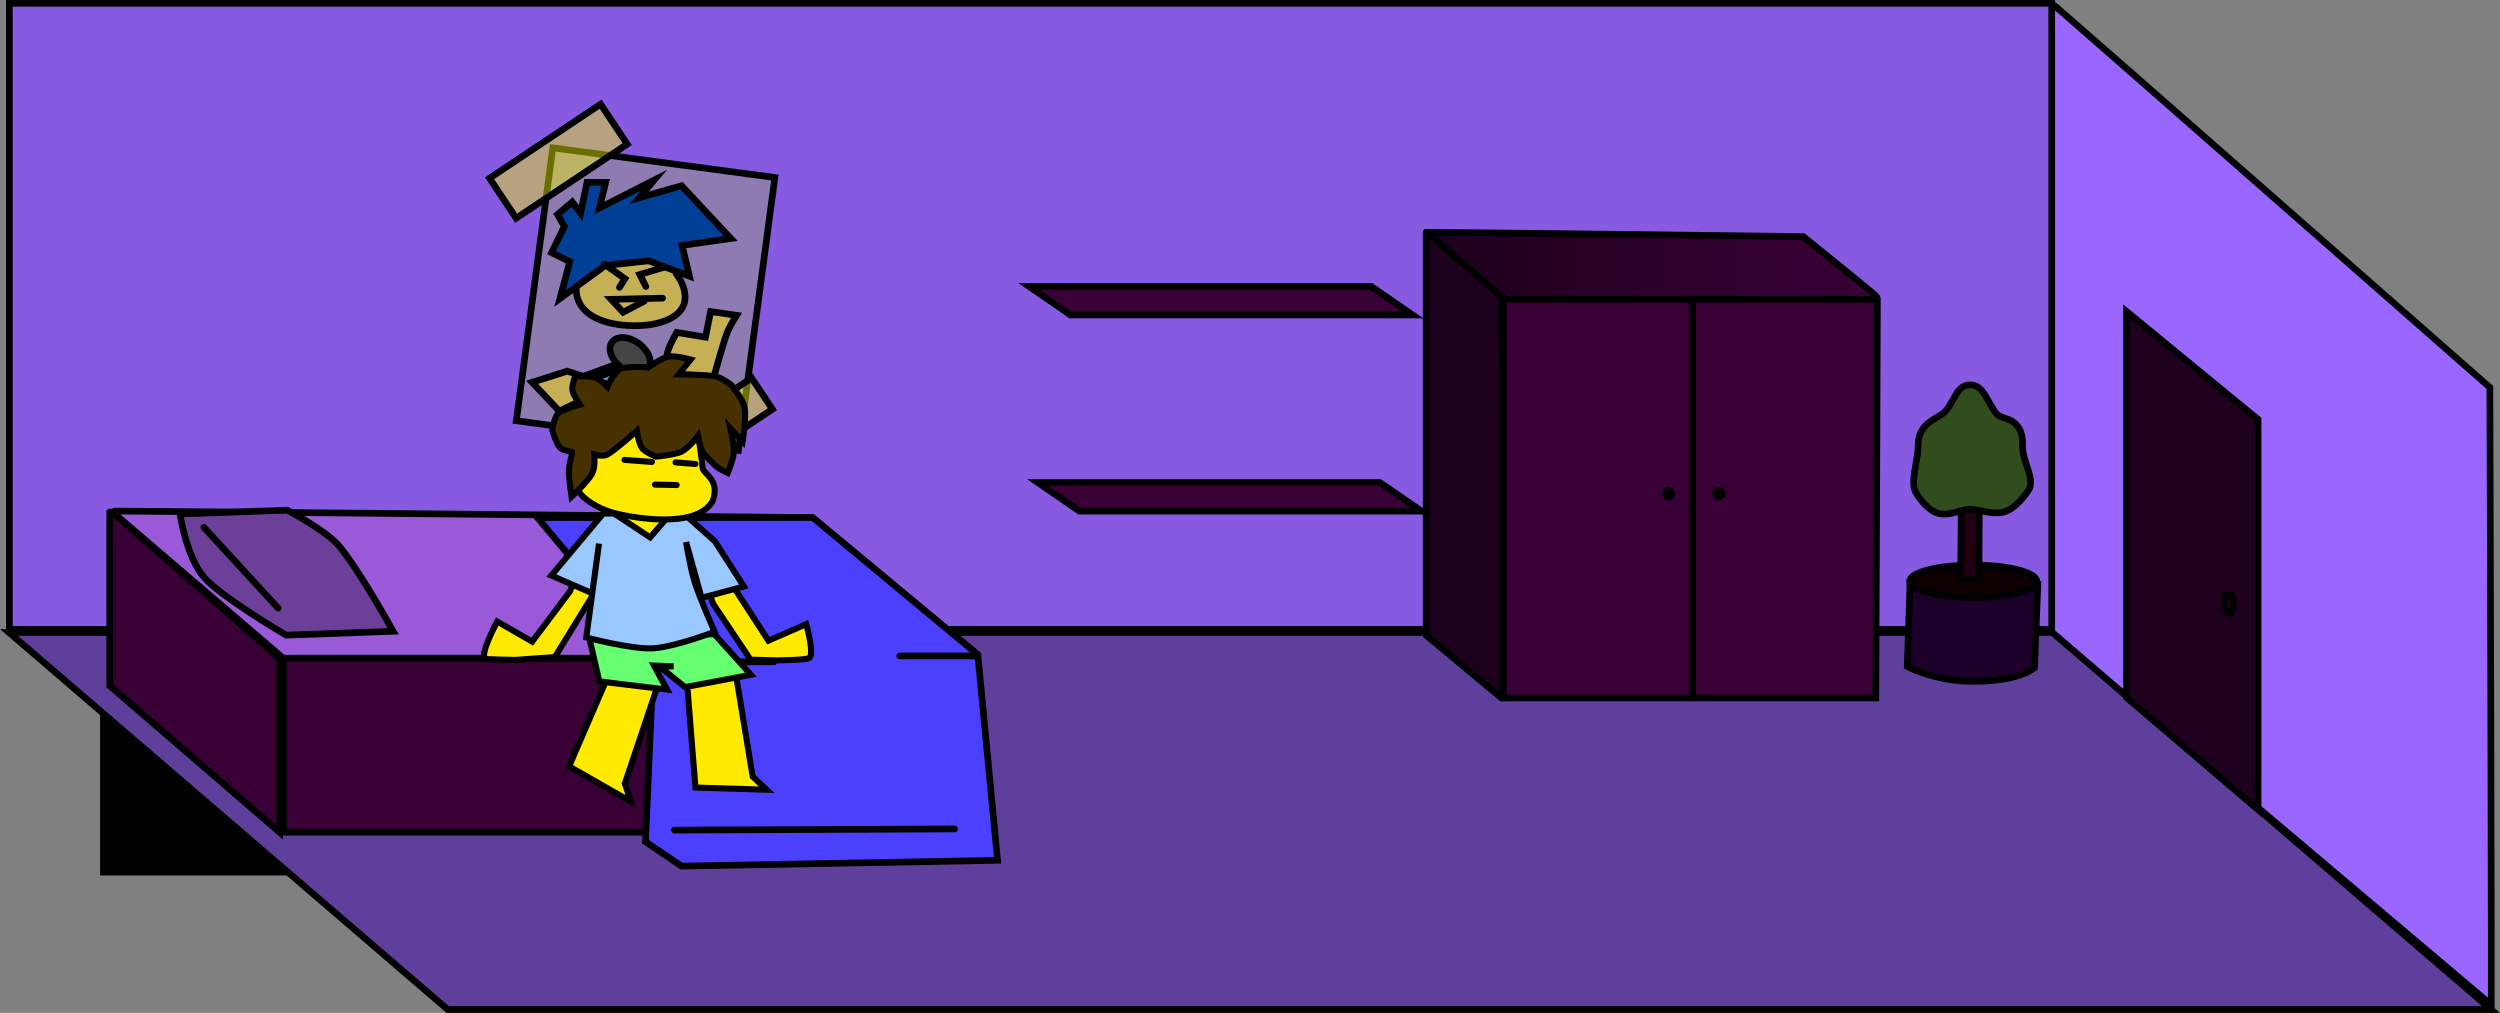 <svg version="1.1" xmlns="http://www.w3.org/2000/svg" xmlns:xlink="http://www.w3.org/1999/xlink" width="2058.93" height="834.147" viewBox="0,0,2058.93,834.147"><rect x="0" y="0" width="2058.93" height="834.147" fill="#808080" stroke="none"/><defs><linearGradient x1="930.657" y1="-48.417" x2="1301.713" y2="-48.417" gradientUnits="userSpaceOnUse" id="color-1"><stop offset="0" stop-color="#1d001c"/><stop offset="1" stop-color="#390036"/></linearGradient></defs><g transform="translate(243.863,267.323)"><g data-paper-data="{&quot;isPaintingLayer&quot;:true}" fill-rule="nonzero" stroke-linejoin="miter" stroke-miterlimit="10" stroke-dasharray="" stroke-dashoffset="0" style="mix-blend-mode: normal"><path d="M-160.422,452.682v-545.919h962.348v545.919z" fill="#000000" stroke="#000000" stroke-width="2" stroke-linecap="butt"/><path d="" fill="#9966ff" stroke="#000000" stroke-width="5.5" stroke-linecap="butt"/><path d="M1444.184,252.9l-1.14,-514.118c0,0 2.958,-3.395 6.283,-0.533c26.561,22.859 357.397,313.524 357.397,313.524c0,0 1.14,365.696 1.14,452.068c0,28.297 0,56.352 0,56.352z" fill="#9966ff" stroke="#000000" stroke-width="5.5" stroke-linecap="butt"/><path d="M124.812,564.074l-361.257,-310.52h1682.837l361.257,310.52z" fill="#5e3f9c" stroke="#000000" stroke-width="5.5" stroke-linecap="butt"/><path d="M-236.17,251.037v-515.611h1682.047v515.611z" fill="#885ae2" stroke="#000000" stroke-width="5.5" stroke-linecap="butt"/><path d="M-153.481,297.49v-143.086c0,0 0.904,-0.954 4.744,2.357c16.617,14.325 135.127,118.221 135.127,118.221v143.086z" fill="#390036" stroke="#000000" stroke-width="5.5" stroke-linecap="butt"/><path d="M-10.395,418.069v-143.086h570.737v143.086z" fill="#390036" stroke="#000000" stroke-width="5.5" stroke-linecap="butt"/><path d="M-10.701,274.677l-135.985,-116.425c0,0 -7.374,-4.688 -1.611,-4.682c43.603,0.051 571.677,5.352 571.677,5.352c0,0 125.83,102.618 137.103,112.167c1.63,1.381 -0.448,3.588 -0.448,3.588z" fill="#9959d9" stroke="#000000" stroke-width="5.5" stroke-linecap="butt"/><path d="M930.679,255.839v-331.941c0,0 -0.033,-0.388 2.288,1.547c8.344,6.954 59.674,50.089 59.674,50.089c0,0 2.894,302.217 2.894,328.603c0,3.65 -2.894,3.338 -2.894,3.338z" fill="#1d001c" stroke="#000000" stroke-width="5.5" stroke-linecap="butt"/><path d="M994.117,307.474v-329.146h306.861c0,0 1.32,-2.663 1.32,1.808c0,28.795 -1.32,327.339 -1.32,327.339z" fill="#390036" stroke="#000000" stroke-width="5.5" stroke-linecap="butt"/><path d="M995.536,-20.81l-60.155,-51.683c0,0 -7.281,-3.532 -3.763,-3.532c24.816,0 309.623,3.532 309.623,3.532c0,0 49.246,39.661 58.42,47.543c3.153,2.709 1.735,4.14 1.735,4.14z" fill="url(#color-1)" stroke="#000000" stroke-width="5.5" stroke-linecap="butt"/><path d="M1150.026,304.958v-324.04" fill="none" stroke="#000000" stroke-width="5.5" stroke-linecap="round"/><path d="M1127.588,139.308c0,-1.458 1.182,-2.64 2.64,-2.64c1.458,0 2.64,1.182 2.64,2.64c0,1.458 -1.182,2.64 -2.64,2.64c-1.458,0 -2.64,-1.182 -2.64,-2.64z" fill="#9966ff" stroke="#000000" stroke-width="5.5" stroke-linecap="butt"/><path d="M1169.145,139.173c0,-1.458 1.182,-2.64 2.64,-2.64c1.458,0 2.64,1.182 2.64,2.64c0,1.458 -1.182,2.64 -2.64,2.64c-1.458,0 -2.64,-1.182 -2.64,-2.64z" fill="#9966ff" stroke="#000000" stroke-width="5.5" stroke-linecap="butt"/><path d="M-8.22,255.762c0,0 -53.034,-30.976 -67.553,-47.549c-14.613,-16.681 -19.844,-52.215 -19.844,-52.215l88.163,-3.186c0,0 30.885,15.926 42.158,28.794c16.101,18.38 45.24,70.97 45.24,70.97z" fill="#6c3f99" stroke="#000000" stroke-width="5.5" stroke-linecap="butt"/><path d="M-75.888,167.077l61.011,66.374" fill="none" stroke="#000000" stroke-width="5.5" stroke-linecap="round"/><path d="M425.53,158.885l135.895,112.927l16.269,169.39l-260.306,4.785l-29.667,-20.097l6.699,-152.164l-95.701,-114.841z" fill="#4c40ff" stroke="#000000" stroke-width="5.5" stroke-linecap="round"/><path d="M542.285,415.363l-230.639,0.957" fill="none" stroke="#000000" stroke-width="5.5" stroke-linecap="round"/><path d="M637.836,-7.884l-34.288,-23.573h281.805l34.288,23.573z" fill="#390036" stroke="#000000" stroke-width="5.5" stroke-linecap="butt"/><path d="M645.037,153.613l-34.288,-23.573h281.805l34.288,23.573z" fill="#390036" stroke="#000000" stroke-width="5.5" stroke-linecap="butt"/><path d="M181.351,79.225l30.05,-224.774l182.891,24.451l-30.05,224.774z" fill="#8d7bb1" stroke="#000000" stroke-width="5.5" stroke-linecap="butt"/><path d="M181.226,-87.618l-21.942,-32.913l91.487,-60.991l21.942,32.913z" fill-opacity="0.435" fill="#f4ff00" stroke="#000000" stroke-width="5.5" stroke-linecap="butt"/><path d="M320.787,117.33l-17.143,-25.715l71.479,-47.652l17.143,25.715z" fill-opacity="0.435" fill="#f4ff00" stroke="#000000" stroke-width="5.5" stroke-linecap="butt"/><path d="M1434.452,213.926l-2.746,68.644c0,0 -12.698,11.97 -53.548,11.197c-29.395,-0.557 -51.249,-12.112 -51.249,-12.112l2.288,-69.56z" fill="#1d0029" stroke="#000000" stroke-width="5.5" stroke-linecap="round"/><path d="M1433.499,211.401c0,7.376 -23.42,13.355 -52.309,13.355c-28.889,0 -52.309,-5.979 -52.309,-13.355c0,-7.376 23.42,-13.355 52.309,-13.355c28.889,0 52.309,5.979 52.309,13.355z" fill="#0e0000" stroke="#000000" stroke-width="5.5" stroke-linecap="butt"/><path d="M1386.401,110.502l-0.458,95.645c0,0 -4.1,4.491 -6.396,4.7c-2.679,0.244 -8.706,-3.327 -8.706,-3.327l0.915,-96.102c0,0 4.72,-4.013 7.29,-4.174c2.276,-0.142 7.354,3.259 7.354,3.259z" fill="#220013" stroke="#000000" stroke-width="5.5" stroke-linecap="round"/><path d="M1421.9,100.857c0,12.119 10.734,26.822 4.819,35.594c-3.659,5.426 -11.294,15.298 -19.788,17.765c-9.829,2.855 -20.808,-2.132 -28.103,-2.132c-7.506,0 -16.871,5.503 -25.317,3.662c-8.393,-1.83 -15.877,-10.983 -19.724,-17.85c-4.552,-8.123 1.97,-26.545 1.97,-37.039c0,-8.67 2.458,-14.683 8.274,-19.658c4.038,-3.454 11.015,-6.144 14.427,-9.972c7.712,-8.65 8.933,-21.597 20.37,-21.597c11.45,0 14.211,15.509 21.926,24.176c2.204,2.476 10.333,4 12.849,5.924c6.973,5.334 8.296,10.343 8.296,21.126z" fill="#314d1e" stroke="#000000" stroke-width="5.5" stroke-linecap="butt"/><path d="M393.417,277.729h-61.293" fill="none" stroke="#000000" stroke-width="5.5" stroke-linecap="round"/><path d="M497.198,272.853h64.08" fill="none" stroke="#000000" stroke-width="5.5" stroke-linecap="round"/><path d="M241.473,-77.257c13.15,-8.071 26.899,-8.506 38.707,-7.002c13.03,1.659 29.799,8.32 36.167,16.538c6.368,8.218 -2.825,26.489 -2.825,26.489c0,0 22.96,29.596 -15.187,39.91c-21.1,5.705 -71.295,2.534 -67.458,-31.786c4.851,-43.39 -2.555,-36.077 10.595,-44.148z" fill="#c5b056" stroke="#000000" stroke-width="5.5" stroke-linecap="round"/><path d="M282.585,-104.452l34.88,-9.889l40.558,43.441l-40.152,5.651l6.084,25.429l-33.663,-12.715l-35.691,3.885l-37.313,27.195l8.112,-30.374l-15.006,-7.417l10.545,-21.544l-5.678,-9.889l12.167,-10.242l6.895,9.183l5.273,-25.429h15.412l-5.273,21.191l45.019,-22.957z" fill="#003f96" stroke="#000000" stroke-width="5.5" stroke-linecap="round"/><path d="M286.782,-19.307l-17.489,9.114l-9.853,-10.592l42.369,-0.985" fill="none" stroke="#000000" stroke-width="5.5" stroke-linecap="round"/><path d="M253.774,-49.851l16.997,12.07l-4.434,7.144" fill="none" stroke="#000000" stroke-width="5.5" stroke-linecap="round"/><path d="M288.014,-31.377l-4.927,-9.853l19.706,-5.912" fill="none" stroke="#000000" stroke-width="5.5" stroke-linecap="round"/><path d="M341.382,-10.724l21.365,3.092c0,0 -5.851,9.101 -7.987,14.902c-3.47,9.425 -10.849,36.262 -10.849,36.262l-35.703,-3.092c0,0 -3.493,-10.825 -2.65,-16.192c0.929,-5.918 7.991,-17.824 7.991,-17.824l23.614,3.936z" fill="#c5b056" stroke="#000000" stroke-width="5.5" stroke-linecap="round"/><path d="M259.955,50.247l-43.152,21.067l-22.426,-23.785l28.881,-9.174z" fill="#c5b056" stroke="#000000" stroke-width="5.5" stroke-linecap="round"/><path d="M289.926,36.506c-4.036,5.418 -13.956,4.857 -22.158,-1.253c-8.202,-6.11 -11.579,-15.454 -7.544,-20.872c4.036,-5.418 13.956,-4.857 22.158,1.253c8.202,6.11 11.579,15.454 7.544,20.872z" fill="#454545" stroke="#000000" stroke-width="5.5" stroke-linecap="butt"/><path d="M263.013,32.918l-25.144,9.174" fill="none" stroke="#000000" stroke-width="5.5" stroke-linecap="round"/><path d="M264.712,36.996l-18.688,7.135" fill="none" stroke="#000000" stroke-width="5.5" stroke-linecap="round"/><g fill="#1f001e" stroke="#000000" stroke-width="5.5" stroke-linecap="butt"><path d="M1507.515,307.155v-317.97l108.269,88.895v321.389z"/><path d="M1592.981,222.256c5.224,5.508 1.416,19.669 -2.375,15.672c-5.224,-5.508 -1.416,-19.669 2.375,-15.672z"/></g><path d="M184.92,403.637v-386.213h225.814v386.213z" fill="none" stroke="none" stroke-width="0" stroke-linecap="butt"/><path d="M298.803,294.373l-28.082,83.58l5.06,14.946l-50.958,-29.064l36.366,-84.238z" data-paper-data="{&quot;index&quot;:null}" fill="#ffea00" stroke="#000000" stroke-width="5" stroke-linecap="round"/><path d="M361.7,285.246l14.34,86.998l11.472,10.835l-58.636,-1.808l-7.329,-91.459z" data-paper-data="{&quot;index&quot;:null}" fill="#ffea00" stroke="#000000" stroke-width="5" stroke-linecap="round"/><path d="M343.931,182.193l18.477,37.173l26.588,40.935l31.126,-13.604c0,0 7.293,25.65 2.22,28.057c-3.354,1.592 -26.694,1.777 -26.694,1.777l-21.392,-0.58l-30.596,-45.707l-15.192,-38.473z" data-paper-data="{&quot;index&quot;:null}" fill="#ffea00" stroke="#000000" stroke-width="5" stroke-linecap="round"/><path d="M252.549,184.976l-8.778,38.906l-30.716,49.945l-32.771,2.334c0,0 -23.148,-0.538 -23.863,-0.695c-6.743,-1.48 9.222,-30.948 9.222,-30.948l28.779,16.579l31.268,-41.596l13.726,-40.378z" fill="#ffea00" stroke="#000000" stroke-width="5" stroke-linecap="round"/><path d="M344.446,254.976l30.137,33.393l-54.174,10.198l-20.896,-16.822l11.347,-0.319l-16.127,-0.637l10.775,19.79l-55.768,-6.692l-8.545,-36.998z" fill="#65ff71" stroke="#000000" stroke-width="5" stroke-linecap="round"/><g stroke="#000000" stroke-width="5" stroke-linecap="round"><path d="M318.718,155.162l26.238,23.415l23.817,37.106l-34.822,9.335l-12.787,-45.879c0,0 3.415,21.433 7.166,33.234c4.054,12.754 16.322,40.655 16.322,40.655c0,0 -33.686,12.84 -51.331,13.616c-17.586,0.773 -54.364,-8.967 -54.364,-8.967l10.521,-77.314l-5.609,40.889l-33.643,-14.596l42.677,-51.004z" fill="#98c8ff"/><path d="M307.984,156.243l-16.416,19.008l-28.08,-18.576z" fill="#ffea00"/></g><path d="M329.444,79.199c0,0 5.11,33.402 5.286,38.618c0.176,5.216 14.66,9.186 8.475,27.215c-13.526,24.799 -70.566,13.154 -82.165,9.912c-13.269,-3.708 -24.373,-11.466 -27.7,-16.788c-5.603,-8.963 -3.411,-24.246 -3.691,-28.602c-0.485,-7.561 30.996,-31.09 30.996,-31.09z" fill="#ffea00" stroke="#000000" stroke-width="5" stroke-linecap="round"/><path d="M227.303,104.832c0,0 -7.653,-0.936 -10.082,-3.583c-2.938,-3.201 -6.31,-14.277 -6.31,-14.277c0,0 1.311,-10.465 5.251,-14.108c3.617,-3.345 17.503,-6.933 17.503,-6.933c0,0 -5.425,-7.743 -6.112,-11.825c-0.608,-3.608 2.198,-11.419 2.198,-11.419c0,0 11.822,-0.572 16.266,0.855c4.445,1.427 10.402,7.708 10.402,7.708c0,0 5.093,-12.116 10.806,-14.807c5.536,-2.608 22.957,-1.096 22.957,-1.096c0,0 10.47,-7.839 16.498,-8.985c5.505,-1.047 18.244,2.379 18.244,2.379l-9.787,12.233c0,0 22.225,0.108 30.142,1.718c5.944,1.209 13.163,7.09 13.163,7.09c0,0 9.46,11.337 10.897,18.519c1.636,8.182 -1.6,27.967 -1.6,27.967l-10.031,-10.765c0,0 3.168,13.422 2.799,19.58c-0.364,6.074 -5.001,17.12 -5.001,17.12c0,0 -6.217,-2.772 -8.862,-4.887c-2.143,-1.714 -10.732,-10.156 -12.088,-12.767c-1.786,-3.438 -3.517,-12.929 -3.517,-12.929c0,0 -7.496,10.012 -13.657,13.049c-5.284,2.605 -21.085,4.077 -21.085,4.077c0,0 -8.838,-3.532 -11.529,-7.189c-2.518,-3.422 -4.13,-14.097 -4.13,-14.097c0,0 -17.771,15.901 -24.204,19.5c-3.875,2.168 -10.783,0.073 -10.783,0.073c0,0 0.882,10.708 -1.876,15.794c-3.39,6.252 -16.963,18.948 -16.963,18.948c0,0 -2.241,-14.901 -2.153,-21.278c0.072,-5.21 2.642,-14.198 2.642,-14.198" fill="#483100" stroke="#000000" stroke-width="5" stroke-linecap="round"/><path d="M270.467,111.42l22.609,1.696" fill="#ffffff" stroke="#000000" stroke-width="5" stroke-linecap="round"/><path d="M328.874,114.812l-16.391,-1.319" fill="#ffffff" stroke="#000000" stroke-width="5" stroke-linecap="round"/><path d="M295.525,131.768l17.899,0.377" fill="#ffffff" stroke="#000000" stroke-width="5" stroke-linecap="round"/></g></g></svg>